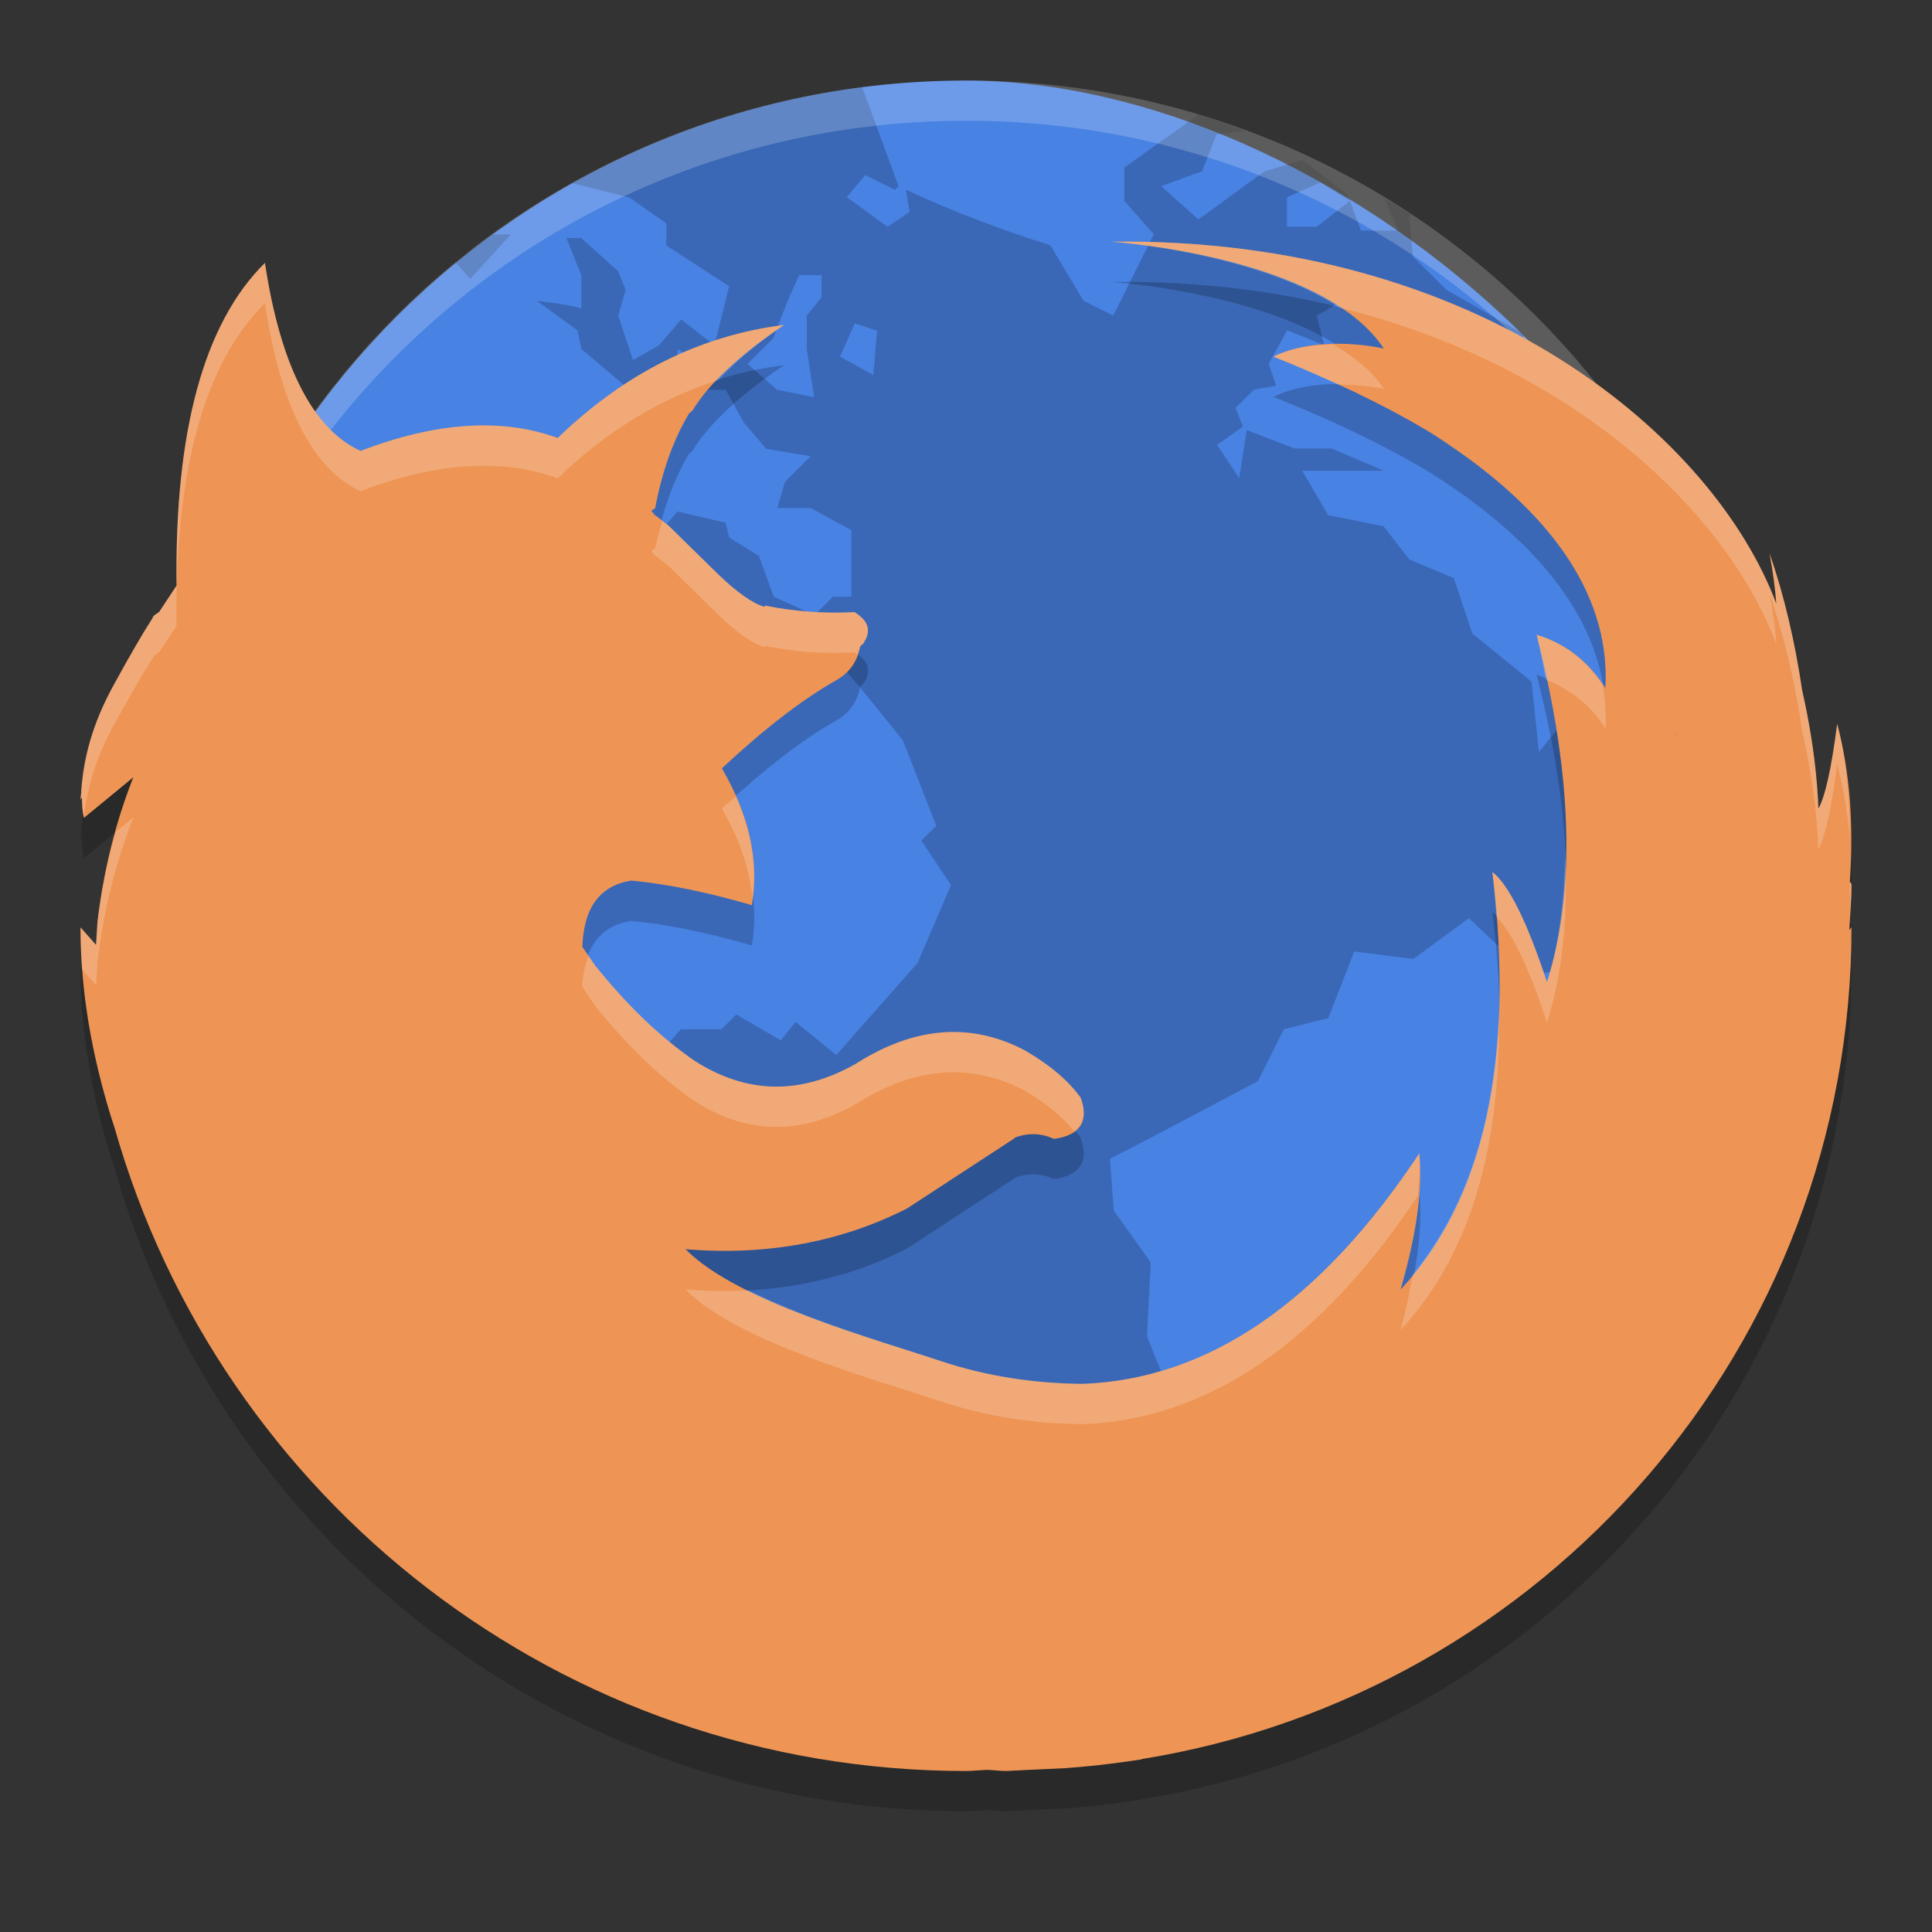 <?xml version="1.0" encoding="UTF-8" standalone="no"?>
<svg xmlns="http://www.w3.org/2000/svg" height="24" width="24" version="1">
 <rect width="100%" height="100%" fill="#333333" stroke="none"/>
 <g>
  <g transform="translate(0,-1)">
   <rect style="fill:#4882e3" x="-22" y="-22" width="19.999" height="19.999" ry="10" rx="10" transform="matrix(0,-1,-1,0,0,0)"/>
   <path style="opacity:0.2" d="m 10.72,2.084 c -1.3,0.165 -2.519,0.579 -3.612,1.191 l 0.71,0.178 0.459,0.321 v 0.275 l 0.781,0.506 -0.183,0.735 -0.413,-0.321 -0.277,0.321 -0.322,0.184 -0.183,-0.552 0.092,-0.321 -0.092,-0.23 -0.46,-0.414 H 7.037 l 0.184,0.46 v 0.413 c -0.18,-0.05 -0.366,-0.068 -0.551,-0.092 l 0.506,0.368 0.046,0.229 0.598,0.506 0.597,-0.138 v -0.368 l 0.276,0.184 -0.138,0.322 h 0.459 l 0.23,0.413 0.275,0.322 0.552,0.092 -0.322,0.321 -0.092,0.322 h 0.414 l 0.505,0.275 v 0.827 h -0.229 l -0.23,0.229 -0.506,-0.23 -0.184,-0.506 -0.368,-0.229 -0.046,-0.184 -0.597,-0.138 -0.322,0.367 -0.367,0.183 0.229,0.414 -0.321,-0.092 -0.185,-0.414 0.414,-0.459 h -0.184 l -0.368,0.321 -0.092,0.46 -0.321,0.413 -0.092,-0.597 -0.184,-0.093 c -0.195,0.206 -0.341,0.458 -0.505,0.69 l -0.644,0.046 -0.322,0.23 0.139,0.229 0.367,0.321 h 0.506 l 0.689,-0.23 0.321,0.046 0.275,0.275 0.735,-0.735 0.506,-0.138 0.735,0.092 0.689,0.184 c 0.375,0.434 0.747,0.881 1.103,1.332 l 0.414,1.058 -0.185,0.184 0.368,0.552 -0.414,0.965 c -0.335,0.386 -0.676,0.762 -1.011,1.148 l -0.506,-0.413 -0.184,0.23 -0.552,-0.322 -0.184,0.184 h -0.505 l -0.322,0.367 0.184,0.644 -0.367,0.414 0.046,0.735 -0.321,0.551 0.229,0.46 c 0.02,0.334 0.046,0.676 0.046,1.011 -0.161,0.453 -0.354,0.877 -0.506,1.333 l -0.092,0.735 v 0.367 h -0.275 l -0.46,-0.275 h -0.438 c 1.637,1.17 3.64,1.866 5.815,1.866 1.633,0 3.168,-0.396 4.527,-1.085 l 0.022,-0.046 -0.322,-0.321 -0.092,-0.322 -0.505,-0.138 -0.368,-1.011 0.092,-0.229 -0.229,-0.414 -0.598,-0.138 -0.275,-0.689 0.046,-0.919 -0.46,-0.644 -0.046,-0.644 c 0.627,-0.317 1.216,-0.638 1.839,-0.965 l 0.321,-0.644 0.552,-0.138 0.321,-0.827 0.735,0.092 0.689,-0.505 0.689,0.643 v 0.092 c 0.208,-0.061 0.458,-0.067 0.644,-0.184 l 0.138,-0.459 v -0.46 l 0.459,0.046 c -0.038,-0.309 -0.099,-0.656 -0.138,-0.965 h 0.276 l 0.275,0.367 0.275,0.138 0.368,-0.229 0.046,-0.459 -0.046,-0.552 -0.598,-0.414 h -0.459 l -0.093,-0.275 -0.551,0.138 -0.414,0.506 -0.092,-0.873 -0.735,-0.597 -0.23,-0.689 -0.551,-0.23 -0.322,-0.414 -0.689,-0.138 -0.322,-0.552 h 1.012 l -0.644,-0.275 h -0.46 l -0.597,-0.229 -0.093,0.597 -0.275,-0.413 0.321,-0.229 -0.092,-0.23 0.23,-0.229 0.275,-0.046 -0.092,-0.275 0.229,-0.414 0.46,0.184 -0.092,-0.367 0.551,-0.322 0.414,0.781 -0.046,0.23 0.413,0.184 0.276,0.598 0.092,-0.552 0.735,-0.275 0.138,-0.414 -0.965,-0.552 -0.414,-0.413 -0.046,-0.506 0.024,-0.015 c -0.107,-0.071 -0.22,-0.133 -0.329,-0.199 l 0.166,0.398 h -0.46 l -0.138,-0.368 -0.413,0.321 h -0.368 v -0.367 l 0.414,-0.185 0.367,0.23 -0.046,-0.092 c -0.185,-0.133 -0.363,-0.286 -0.551,-0.414 l -0.46,0.139 c -0.286,0.198 -0.541,0.399 -0.827,0.597 l -0.46,-0.413 0.506,-0.184 0.183,-0.46 0.359,-0.04 c -0.194,-0.072 -0.386,-0.144 -0.585,-0.204 l -0.922,0.658 v 0.413 l 0.367,0.414 -0.504,1.011 -0.369,-0.184 -0.413,-0.689 c -0.617,-0.195 -1.21,-0.42 -1.793,-0.69 l 0.046,0.275 -0.275,0.185 -0.506,-0.368 0.23,-0.275 0.367,0.184 0.046,-0.046 -0.452,-1.231 z m -4.598,1.828 c -0.156,0.114 -0.315,0.224 -0.464,0.346 l 0.183,0.206 0.506,-0.552 h -0.225 z m 3.808,0.506 h 0.276 v 0.275 l -0.184,0.229 v 0.414 l 0.092,0.598 -0.461,-0.092 -0.367,-0.322 0.322,-0.321 c 0.101,-0.274 0.195,-0.519 0.321,-0.781 z m 0.689,0.598 0.276,0.092 -0.046,0.551 -0.414,-0.229 0.183,-0.413 z m -7.169,4.687 -0.414,0.459 -0.459,-0.046 c -0.162,0.15 -0.322,0.279 -0.473,0.428 -0.069,0.475 -0.106,0.962 -0.106,1.457 0,3.284 1.574,6.178 4.004,7.999 l -0.622,-0.739 0.093,-0.321 -0.552,-0.46 0.413,-0.414 -0.459,-0.367 -0.46,-0.275 -0.184,-0.231 0.138,-0.505 v -1.287 L 4.004,14.619 3.589,14.159 3.084,12.965 v -0.322 c 0.237,0.03 0.458,0.076 0.689,0.093 l -0.459,-0.505 -0.644,-0.46 -0.368,-0.413 V 10.943 c 0.079,-0.152 0.151,-0.353 0.231,-0.505 L 2.854,10.852 3.084,10.53 3.452,10.254 V 9.703 Z m 1.792,0.23 -0.413,0.505 -0.552,1.149 -0.321,0.367 0.184,0.414 -0.321,0.367 c 0.134,0.009 0.275,0 0.413,0 0.251,-0.537 0.453,-1.092 0.644,-1.654 l 0.321,-0.367 0.185,-0.689 -0.139,-0.092 z m 16.748,1.806 c -0.018,0.032 -0.066,0.124 -0.066,0.124 l -0.781,0.46 -0.827,0.229 -0.322,0.46 -0.551,0.413 -0.276,-0.092 -0.229,0.138 v 0.046 l 0.275,0.873 0.23,0.322 -0.046,0.184 0.184,0.689 -0.689,1.241 -0.689,0.643 -0.321,0.414 0.046,0.965 -0.23,0.506 0.169,0.742 c 2.503,-1.814 4.133,-4.753 4.133,-8.094 0,-0.088 -0.005,-0.175 -0.007,-0.263 z"/>
   <path style="opacity:0.2;fill:#ffffff" d="m 12,2.001 c -5.54,0 -10,4.46 -10,10 0,0.084 -0.002,0.167 0,0.25 C 2.132,6.827 6.544,2.5 12,2.5 c 5.456,0 9.868,4.327 10,9.75 0.002,-0.084 0,-0.166 0,-0.25 0,-5.54 -4.46,-10 -10,-10 z"/>
  </g>
  <path style="opacity:0.2;fill:#000000;fill-opacity:1;stroke-width:0.999" d="m 13.799,3.502 c 0,0 2.627,0.171 3.393,1.328 0,0 -0.781,-0.187 -1.373,0.1 0.721,0.287 1.347,0.587 1.879,0.9 l 0.045,0.027 c 0.137,0.082 0.254,0.167 0.377,0.25 0.983,0.689 1.894,1.671 1.824,2.939 -0.212,-0.334 -0.494,-0.552 -0.855,-0.662 0.446,1.743 0.489,3.181 0.129,4.316 -0.247,-0.756 -0.475,-1.209 -0.678,-1.369 0.283,2.336 -0.098,4.064 -1.141,5.189 0.198,-0.687 0.277,-1.249 0.232,-1.693 -1.225,1.849 -2.619,2.804 -4.182,2.863 -0.618,-0.005 -1.201,-0.098 -1.75,-0.279 -0.806,-0.272 -2.535,-0.735 -3.184,-1.395 1.013,0.085 1.938,-0.091 2.752,-0.506 l 1.336,-0.873 -0.006,-0.004 c 0.173,-0.065 0.335,-0.06 0.494,0.014 0.326,-0.045 0.441,-0.22 0.332,-0.514 -0.158,-0.219 -0.397,-0.417 -0.703,-0.592 -0.667,-0.346 -1.363,-0.291 -2.09,0.172 C 9.939,14.107 9.271,14.092 8.623,13.674 8.198,13.381 7.789,12.987 7.393,12.494 L 7.234,12.262 v -0.006 c 0.019,-0.487 0.222,-0.756 0.607,-0.816 h 0.002 c 0.435,0.041 0.933,0.141 1.496,0.305 0.095,-0.543 -0.029,-1.111 -0.369,-1.693 v -0.01 C 9.5,9.548 9.968,9.19 10.369,8.961 10.547,8.866 10.651,8.722 10.686,8.527 l 0.014,-0.012 0.006,-0.004 0.02,-0.02 c 0.104,-0.155 0.068,-0.279 -0.109,-0.389 -0.371,0.02 -0.741,-0.006 -1.111,-0.08 l -0.006,0.016 C 9.345,7.995 9.154,7.858 8.916,7.629 L 8.307,7.031 8.125,6.889 v 0.02 H 8.119 L 8.125,6.883 8.09,6.848 8.139,6.812 C 8.223,6.36 8.361,5.971 8.559,5.637 l 0.045,-0.039 C 8.802,5.269 9.182,4.914 9.74,4.537 8.702,4.666 7.763,5.134 6.928,5.941 6.238,5.689 5.419,5.741 4.479,6.102 3.885,5.829 3.484,5.045 3.291,3.766 2.535,4.513 2.169,5.849 2.193,7.775 l -0.217,0.326 -0.057,0.039 -0.01,0.01 -0.006,0.006 -0.01,0.021 C 1.78,8.357 1.621,8.628 1.422,8.992 1.135,9.507 1.038,9.94 1.01,10.316 l -0.002,0.004 0.002,0.014 L 1,10.432 1.018,10.406 c 0.002,0.087 0.003,0.175 0.025,0.254 L 1.656,10.156 C 1.434,10.719 1.286,11.316 1.211,11.949 L 1.193,12.238 1,12.02 c -1.2562e-4,0.799 0.142,1.583 0.377,2.348 0.015,0.048 0.031,0.096 0.047,0.145 C 2.734,19.122 6.97,22.5 12,22.5 c 0.088,0 0.174,-0.012 0.262,-0.014 0.08,0.002 0.16,0.014 0.24,0.014 l 0.273,-0.014 0.453,-0.021 c 0.268,-0.018 0.532,-0.048 0.795,-0.086 l 0.16,-0.023 -0.002,-0.004 C 19.178,21.546 23,17.233 23,12.018 l -0.027,0.035 C 22.982,11.868 23,11.687 23,11.5 c 0,-0.036 -0.013,-0.033 -0.021,-0.045 0.051,-0.718 7.25e-4,-1.374 -0.156,-1.963 -0.073,0.571 -0.154,0.914 -0.234,1.053 -5e-4,-0.045 -0.012,-0.639 -0.201,-1.469 C 22.297,8.471 22.165,7.901 21.982,7.375 22.027,7.616 22.053,7.818 22.066,8 21.303,5.957 18.424,3.443 13.799,3.502 Z m 7.021,6.08 0.002,0.002 -0.006,0.086 z"/>
  <path d="M 13.799 3.002 C 13.799 3.002 16.425 3.172 17.191 4.33 C 17.191 4.33 16.41 4.143 15.818 4.43 C 16.54 4.717 17.165 5.017 17.697 5.33 L 17.742 5.357 C 17.879 5.439 17.996 5.524 18.119 5.607 C 19.102 6.297 20.013 7.279 19.943 8.547 C 19.731 8.213 19.45 7.995 19.088 7.885 C 19.534 9.627 19.577 11.066 19.217 12.201 C 18.969 11.445 18.742 10.992 18.539 10.832 C 18.822 13.168 18.441 14.896 17.398 16.021 C 17.597 15.334 17.675 14.772 17.631 14.328 C 16.406 16.177 15.012 17.133 13.449 17.191 C 12.832 17.186 12.248 17.093 11.699 16.912 C 10.893 16.64 9.165 16.177 8.516 15.518 C 9.529 15.602 10.453 15.426 11.268 15.012 L 12.604 14.139 L 12.598 14.135 C 12.771 14.069 12.933 14.074 13.092 14.148 C 13.417 14.104 13.533 13.929 13.424 13.635 C 13.266 13.416 13.027 13.218 12.721 13.043 C 12.054 12.697 11.358 12.752 10.631 13.215 C 9.939 13.607 9.271 13.592 8.623 13.174 C 8.198 12.881 7.789 12.487 7.393 11.994 L 7.234 11.762 L 7.234 11.756 C 7.253 11.268 7.457 11 7.842 10.939 L 7.844 10.939 C 8.279 10.98 8.777 11.08 9.34 11.244 C 9.434 10.701 9.311 10.133 8.971 9.551 L 8.971 9.541 C 9.5 9.048 9.968 8.69 10.369 8.461 C 10.547 8.366 10.651 8.222 10.686 8.027 L 10.699 8.016 L 10.705 8.012 L 10.725 7.992 C 10.828 7.838 10.792 7.714 10.615 7.604 C 10.244 7.624 9.874 7.598 9.504 7.523 L 9.498 7.539 C 9.345 7.495 9.154 7.358 8.916 7.129 L 8.307 6.531 L 8.125 6.389 L 8.125 6.408 L 8.119 6.408 L 8.125 6.383 L 8.09 6.348 L 8.139 6.312 C 8.223 5.86 8.361 5.471 8.559 5.137 L 8.604 5.098 C 8.802 4.769 9.182 4.414 9.74 4.037 C 8.702 4.166 7.763 4.634 6.928 5.441 C 6.238 5.189 5.419 5.241 4.479 5.602 C 3.885 5.329 3.484 4.545 3.291 3.266 C 2.535 4.013 2.169 5.349 2.193 7.275 L 1.977 7.602 L 1.92 7.641 L 1.91 7.65 L 1.904 7.656 L 1.895 7.678 C 1.78 7.857 1.621 8.128 1.422 8.492 C 1.135 9.007 1.038 9.44 1.01 9.816 L 1.008 9.82 L 1.01 9.834 L 1 9.932 L 1.018 9.906 C 1.02 9.993 1.021 10.082 1.043 10.16 L 1.656 9.656 C 1.434 10.219 1.286 10.816 1.211 11.449 L 1.193 11.738 L 1 11.52 C 1 12.318 1.142 13.103 1.377 13.867 C 1.392 13.916 1.408 13.964 1.424 14.012 C 2.734 18.622 6.97 22 12 22 C 12.088 22 12.174 21.988 12.262 21.986 C 12.342 21.988 12.422 22 12.502 22 L 12.775 21.986 L 13.229 21.965 C 13.497 21.946 13.761 21.917 14.023 21.879 L 14.184 21.855 L 14.182 21.852 C 19.178 21.046 23 16.733 23 11.518 L 22.973 11.553 C 22.982 11.368 23 11.187 23 11 C 23 10.964 22.987 10.967 22.979 10.955 C 23.029 10.237 22.979 9.581 22.822 8.992 C 22.749 9.563 22.669 9.907 22.588 10.045 C 22.587 10 22.576 9.406 22.387 8.576 C 22.297 7.971 22.165 7.401 21.982 6.875 C 22.027 7.116 22.053 7.318 22.066 7.5 C 21.303 5.457 18.424 2.943 13.799 3.002 z M 20.82 9.082 L 20.822 9.084 L 20.816 9.17 L 20.82 9.082 z" style="fill:#ee9555;stroke-width:0.999"/>
  <path d="M 13.799 3.002 C 13.799 3.002 15.579 3.128 16.635 3.82 C 19.603 4.55 21.474 6.415 22.066 8 C 22.053 7.818 22.027 7.616 21.982 7.375 C 22.165 7.901 22.297 8.471 22.387 9.076 C 22.576 9.906 22.587 10.5 22.588 10.545 C 22.669 10.407 22.749 10.063 22.822 9.492 C 22.901 9.787 22.953 10.098 22.979 10.426 C 22.977 9.916 22.939 9.43 22.822 8.992 C 22.749 9.563 22.669 9.907 22.588 10.045 C 22.587 10 22.576 9.406 22.387 8.576 C 22.297 7.971 22.165 7.401 21.982 6.875 C 22.027 7.116 22.053 7.318 22.066 7.5 C 21.303 5.457 18.424 2.943 13.799 3.002 z M 3.291 3.266 C 2.535 4.013 2.169 5.349 2.193 7.275 L 1.977 7.602 L 1.92 7.641 L 1.91 7.65 L 1.904 7.656 L 1.895 7.678 C 1.78 7.857 1.621 8.128 1.422 8.492 C 1.135 9.007 1.038 9.44 1.01 9.816 L 1.008 9.82 L 1.01 9.834 L 1 9.932 L 1.018 9.906 C 1.019 9.987 1.023 10.068 1.041 10.143 C 1.084 9.805 1.176 9.434 1.422 8.992 C 1.621 8.628 1.78 8.357 1.895 8.178 L 1.904 8.156 L 1.91 8.15 L 1.92 8.141 L 1.977 8.102 L 2.193 7.775 C 2.169 5.849 2.535 4.513 3.291 3.766 C 3.484 5.045 3.885 5.829 4.479 6.102 C 5.419 5.741 6.238 5.689 6.928 5.941 C 7.538 5.352 8.205 4.948 8.924 4.721 C 9.133 4.501 9.388 4.275 9.74 4.037 C 8.702 4.166 7.763 4.634 6.928 5.441 C 6.238 5.189 5.419 5.241 4.479 5.602 C 3.885 5.329 3.484 4.545 3.291 3.266 z M 16.57 4.281 C 16.33 4.285 16.062 4.312 15.818 4.43 C 16.104 4.543 16.363 4.659 16.619 4.777 C 16.939 4.778 17.191 4.83 17.191 4.83 C 17.046 4.61 16.82 4.436 16.57 4.281 z M 8.229 6.471 C 8.198 6.584 8.161 6.69 8.139 6.812 L 8.09 6.848 L 8.125 6.883 L 8.119 6.908 L 8.125 6.908 L 8.125 6.889 L 8.307 7.031 L 8.916 7.629 C 9.154 7.858 9.345 7.995 9.498 8.039 L 9.504 8.023 C 9.874 8.098 10.244 8.124 10.615 8.104 C 10.63 8.113 10.63 8.123 10.643 8.133 C 10.656 8.097 10.678 8.068 10.686 8.027 L 10.699 8.016 L 10.705 8.012 L 10.725 7.992 C 10.828 7.838 10.792 7.714 10.615 7.604 C 10.244 7.624 9.874 7.598 9.504 7.523 L 9.498 7.539 C 9.345 7.495 9.154 7.358 8.916 7.129 L 8.307 6.531 L 8.229 6.471 z M 19.088 7.885 C 19.138 8.079 19.163 8.256 19.203 8.443 C 19.505 8.563 19.757 8.753 19.943 9.047 C 19.954 8.86 19.937 8.682 19.908 8.508 C 19.7 8.2 19.432 7.99 19.088 7.885 z M 20.82 9.582 L 20.816 9.67 L 20.822 9.584 L 20.82 9.582 z M 9.141 9.895 C 9.082 9.947 9.031 9.985 8.971 10.041 L 8.971 10.051 C 9.189 10.423 9.308 10.789 9.348 11.146 C 9.399 10.741 9.33 10.323 9.141 9.895 z M 1.656 10.156 L 1.439 10.334 C 1.339 10.694 1.257 11.063 1.211 11.449 L 1.193 11.738 L 1 11.52 C 1 11.696 1.008 11.87 1.021 12.045 L 1.193 12.238 L 1.211 11.949 C 1.286 11.316 1.434 10.719 1.656 10.156 z M 19.441 10.617 C 19.431 11.194 19.366 11.73 19.217 12.201 C 18.969 11.445 18.742 10.992 18.539 10.832 C 18.562 11.023 18.574 11.204 18.588 11.387 C 18.778 11.576 18.989 12.004 19.217 12.701 C 19.409 12.095 19.479 11.396 19.441 10.617 z M 22.979 10.955 C 22.978 11.115 22.99 11.267 22.979 11.434 C 22.988 11.29 23 11.146 23 11 C 23 10.964 22.987 10.967 22.979 10.955 z M 23 11.52 C 22.999 11.699 22.982 11.875 22.973 12.053 L 22.975 12.049 C 22.983 11.873 23 11.698 23 11.52 z M 7.311 11.875 C 7.27 11.984 7.24 12.106 7.234 12.256 L 7.234 12.262 L 7.393 12.494 C 7.789 12.987 8.198 13.381 8.623 13.674 C 9.271 14.092 9.939 14.107 10.631 13.715 C 11.358 13.252 12.054 13.197 12.721 13.543 C 12.985 13.694 13.189 13.866 13.344 14.051 C 13.461 13.964 13.495 13.828 13.424 13.635 C 13.266 13.416 13.027 13.218 12.721 13.043 C 12.054 12.697 11.358 12.752 10.631 13.215 C 9.939 13.607 9.271 13.592 8.623 13.174 C 8.198 12.881 7.789 12.487 7.393 11.994 L 7.311 11.875 z M 18.619 12.574 C 18.57 13.94 18.211 15.022 17.551 15.83 C 17.51 16.05 17.472 16.268 17.398 16.521 C 18.246 15.607 18.647 14.288 18.619 12.574 z M 17.631 14.328 C 16.406 16.177 15.012 17.133 13.449 17.191 C 12.832 17.186 12.248 17.093 11.699 16.912 C 11.123 16.718 10.085 16.421 9.297 16.029 C 9.042 16.043 8.783 16.04 8.516 16.018 C 9.165 16.677 10.893 17.14 11.699 17.412 C 12.248 17.593 12.832 17.686 13.449 17.691 C 15.004 17.633 16.392 16.685 17.613 14.854 C 17.627 14.67 17.646 14.482 17.631 14.328 z" style="fill:#ffffff;stroke-width:0.999;fill-opacity:1;opacity:0.2"/>
 </g>
</svg>
